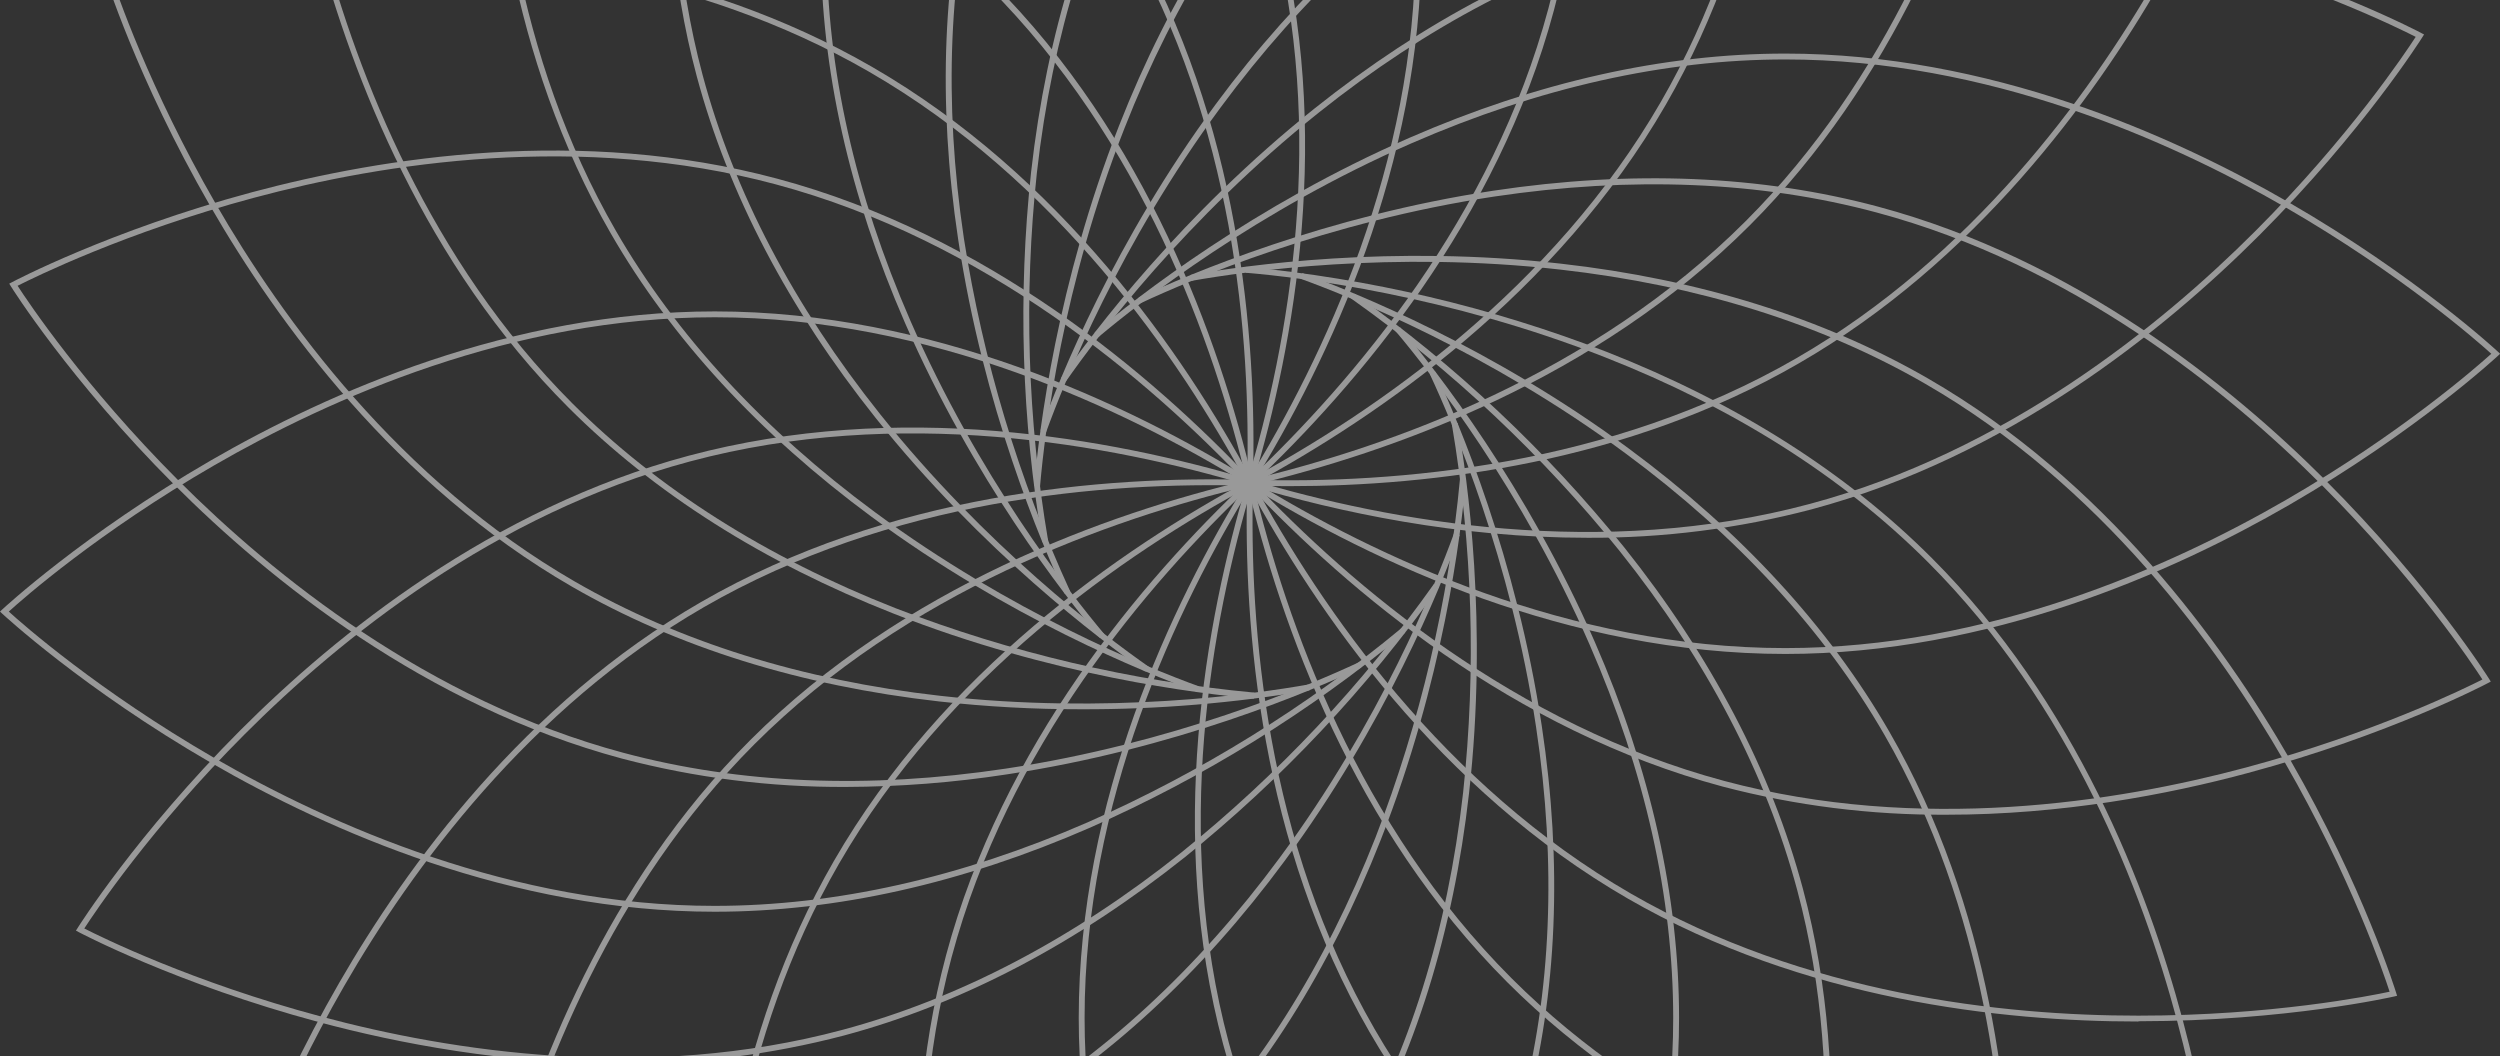 <svg width="303" height="128" viewBox="0 0 303 128" fill="none" xmlns="http://www.w3.org/2000/svg">
<rect x="0" y="0" width="303" height="128" fill="#333333" stroke="none"/>
<g opacity="0.5">
<path d="M269.675 154.578H269.295C269.161 154.578 255.873 154.078 238.645 149.472C222.74 145.211 200.125 136.491 182.701 119.067C164.07 100.439 155.264 75.899 151.152 58.592L151.844 58.429C155.931 75.647 164.691 100.055 183.202 118.566C200.516 135.866 223.01 144.551 238.829 148.773C254.346 152.924 266.639 153.723 268.933 153.84C268.816 151.543 268.017 139.239 263.863 123.718C259.634 107.903 250.959 85.415 233.645 68.109C223.323 57.786 210.142 49.431 194.469 43.278C175.411 35.785 157.7 33.623 150.978 33.055L151.042 32.344C166.005 33.752 180.702 37.217 194.717 42.642C210.479 48.831 223.742 57.239 234.132 67.633C251.555 85.057 260.28 107.672 264.534 123.576C269.15 140.801 269.636 154.092 269.64 154.223L269.675 154.578Z" fill="white"/>
<path d="M240.779 181.892L240.424 181.782C240.296 181.742 227.587 177.822 212.141 168.917C197.877 160.693 178.291 146.408 165.98 125.068C152.807 102.253 150.651 76.269 151.163 58.489L151.873 58.511C151.365 76.197 153.506 102.04 166.598 124.713C178.834 145.911 198.307 160.111 212.489 168.292C226.408 176.32 238.087 180.276 240.274 180.986C240.754 178.735 243.168 166.644 243.172 150.577C243.172 134.204 240.619 110.243 228.383 89.044C221.082 76.4 210.515 64.92 196.968 54.917C180.478 42.745 163.946 36.077 157.6 33.772L157.845 33.105C164.216 35.42 180.823 42.117 197.387 54.346C211.016 64.409 221.65 75.96 228.99 88.689C241.311 110.03 243.886 134.14 243.875 150.595C243.875 168.427 240.907 181.391 240.878 181.522L240.779 181.892Z" fill="white"/>
<path d="M205.803 200.793L205.48 200.594C205.366 200.523 194.117 193.45 181.49 180.848C169.844 169.212 154.618 150.346 148.24 126.545C141.423 101.096 146.064 75.441 151.159 58.397L151.841 58.599C146.77 75.555 142.151 101.075 148.929 126.36C155.264 150.009 170.405 168.771 181.991 180.333C193.354 191.696 203.601 198.524 205.53 199.774C206.577 197.725 212.035 186.668 216.182 171.15C220.443 155.338 224.157 131.53 217.823 107.885C214.044 93.785 206.815 79.958 196.308 66.795C186.919 55.14 175.966 44.837 163.757 36.179L164.166 35.597C176.429 44.295 187.433 54.644 196.865 66.351C207.422 79.592 214.705 93.508 218.508 107.704C224.899 131.495 221.135 155.452 216.864 171.353C212.248 188.574 206.027 200.331 205.963 200.448L205.803 200.793Z" fill="white"/>
<path d="M259.137 123.807C242.675 123.807 218.614 121.219 197.309 108.918C174.495 95.745 159.635 74.323 151.188 58.667L151.812 58.33C160.217 73.889 174.992 95.216 197.664 108.304C218.835 120.526 242.76 123.097 259.137 123.097H259.211C275.279 123.097 287.369 120.679 289.62 120.196C288.91 118.009 284.955 106.348 276.926 92.414C268.759 78.232 254.556 58.759 233.35 46.52C220.706 39.219 205.814 34.56 189.079 32.671C168.711 30.37 151.063 32.863 144.42 34.038L144.295 33.328C150.967 32.146 168.7 29.642 189.16 31.954C205.991 33.854 220.976 38.541 233.705 45.891C255.042 58.212 269.327 77.799 277.551 92.052C286.457 107.498 290.377 120.21 290.416 120.334L290.526 120.689L290.171 120.775C290.039 120.803 277.075 123.764 259.243 123.775L259.137 123.807Z" fill="white"/>
<path d="M235.907 98.745C226.761 98.797 217.648 97.651 208.8 95.336C183.351 88.519 163.452 71.67 151.241 58.734L151.759 58.248C163.907 71.116 183.695 87.876 208.984 94.651C232.633 100.986 256.452 97.254 272.267 93.007C287.781 88.842 298.824 83.388 300.869 82.355C299.62 80.426 292.777 70.168 281.418 58.805C269.849 47.223 251.09 32.089 227.445 25.754C213.348 21.969 197.757 21.337 181.093 23.823C160.853 26.88 144.434 33.854 138.319 36.712L138.017 36.069C144.164 33.197 160.64 26.191 181 23.112C197.746 20.591 213.437 21.241 227.633 25.048C251.424 31.439 270.3 46.647 281.936 58.294C294.538 70.91 301.612 82.17 301.683 82.284L301.881 82.607L301.548 82.784C301.43 82.848 289.674 89.062 272.452 93.685C262.677 96.323 249.858 98.745 235.907 98.745Z" fill="white"/>
<path d="M216.377 79.258C190.03 79.258 166.453 68.133 151.312 58.802L151.685 58.198C166.747 67.498 190.201 78.548 216.377 78.548C240.853 78.548 262.893 68.783 277.061 60.591C290.973 52.552 300.241 44.417 301.945 42.876C300.241 41.335 290.973 33.2 277.061 25.161C262.89 16.969 240.843 7.205 216.377 7.205C201.78 7.205 186.55 10.617 171.115 17.349C152.327 25.541 138.287 36.524 133.121 40.863L132.663 40.32C137.851 35.959 151.955 24.927 170.827 16.7C186.362 9.928 201.688 6.494 216.381 6.494C241.02 6.494 263.184 16.316 277.455 24.558C292.891 33.481 302.641 42.525 302.737 42.617L303.014 42.876L302.737 43.136C302.641 43.224 292.891 52.272 277.455 61.195C263.202 69.436 241.038 79.258 216.381 79.258H216.377Z" fill="white"/>
<path d="M192.42 65.179C176.757 65.179 162.312 62.104 151.397 58.841L151.599 58.159C168.555 63.237 194.075 67.853 219.36 61.071C243.002 54.736 261.761 39.602 273.333 28.02C284.695 16.657 291.534 6.399 292.784 4.467C290.735 3.423 279.678 -2.038 264.161 -6.203C248.349 -10.447 224.541 -14.175 200.896 -7.84C186.795 -4.062 172.968 3.167 159.805 13.671C143.777 26.454 133.057 40.693 129.19 46.221L128.611 45.816C132.492 40.259 143.262 25.95 159.362 13.117C172.603 2.56 186.515 -4.723 200.715 -8.543C224.505 -14.935 248.463 -11.171 264.363 -6.903C281.585 -2.287 293.342 3.938 293.459 4.002L293.796 4.179L293.594 4.502C293.523 4.616 286.45 15.865 273.848 28.492C262.212 40.139 243.346 55.361 219.545 61.738C210.692 64.066 201.573 65.223 192.42 65.179V65.179Z" fill="white"/>
<path d="M156.169 58.922C154.557 58.922 152.991 58.898 151.489 58.855L151.511 58.145C169.201 58.656 195.044 56.511 217.712 43.42C238.911 31.183 253.111 11.707 261.292 -2.475C269.32 -16.391 273.276 -28.069 273.986 -30.257C271.738 -30.74 259.644 -33.151 243.577 -33.158H243.513C227.143 -33.158 203.214 -30.587 182.044 -18.365C169.4 -11.065 157.92 -0.497 147.921 13.049C135.741 29.539 129.076 46.072 126.776 52.41L126.108 52.169C128.42 45.799 135.116 29.195 147.349 12.63C157.409 -0.998 168.959 -11.633 181.689 -18.972C202.994 -31.272 227.051 -33.861 243.513 -33.861H243.587C261.416 -33.861 274.384 -30.889 274.512 -30.86L274.867 -30.775L274.757 -30.42C274.718 -30.296 270.797 -17.584 261.892 -2.138C253.668 12.123 239.383 31.712 218.043 44.023C197.185 56.096 173.636 58.922 156.169 58.922Z" fill="white"/>
<path d="M126.055 58.912L125.345 58.848C125.934 52.101 128.114 34.368 135.617 15.265C141.806 -0.497 150.215 -13.76 160.608 -24.149C178.032 -41.573 200.647 -50.301 216.551 -54.552C233.776 -59.168 247.067 -59.654 247.202 -59.658H247.579V-59.278C247.579 -59.146 247.078 -45.856 242.472 -28.627C238.211 -12.723 229.491 9.893 212.067 27.317C193.439 45.948 168.899 54.754 151.592 58.862L151.429 58.173C168.647 54.083 193.055 45.326 211.566 26.812C228.873 9.505 237.551 -12.978 241.78 -28.794C245.931 -44.315 246.751 -56.622 246.851 -58.916C244.553 -58.798 232.25 -57.999 216.729 -53.849C200.913 -49.616 178.43 -40.941 161.119 -23.634C150.797 -13.309 142.442 -0.128 136.288 15.542C128.81 34.542 126.637 52.201 126.055 58.912Z" fill="white"/>
<path d="M126.346 65.722C123.825 50.902 123.361 35.805 124.968 20.858C126.868 4.027 131.555 -10.958 138.905 -23.688C151.227 -45.028 170.813 -59.31 185.066 -67.533C200.512 -76.439 213.221 -80.359 213.348 -80.398L213.704 -80.508L213.789 -80.153C213.821 -80.025 216.779 -67.058 216.789 -49.225C216.789 -32.764 214.222 -8.657 201.901 12.68C188.731 35.498 167.305 50.358 151.649 58.806L151.312 58.181C166.889 49.783 188.216 35.008 201.304 12.332C213.54 -8.845 216.104 -32.827 216.097 -49.2C216.097 -65.268 213.679 -77.362 213.196 -79.61C211.008 -78.9 199.348 -74.944 185.414 -66.915C171.232 -58.748 151.759 -44.545 139.519 -23.34C132.219 -10.695 127.564 4.197 125.671 20.929C124.072 35.808 124.534 50.837 127.042 65.591L126.346 65.722Z" fill="white"/>
<path d="M129.069 71.983C126.2 65.843 119.194 49.364 116.13 29.017C113.605 12.268 114.255 -3.42 118.062 -17.616C124.453 -41.406 139.662 -60.283 151.308 -71.919C163.924 -84.521 175.188 -91.594 175.298 -91.665L175.621 -91.864L175.798 -91.53C175.862 -91.413 182.076 -79.656 186.703 -62.434C190.964 -46.534 194.721 -22.583 188.343 1.218C181.526 26.663 164.677 46.548 151.741 58.759L151.266 58.241C164.134 46.093 180.894 26.305 187.669 1.015C194.004 -22.626 190.275 -46.438 186.032 -62.25C181.856 -77.767 176.395 -88.824 175.351 -90.87C173.419 -89.62 163.164 -82.777 151.798 -71.422C140.219 -59.849 125.082 -41.094 118.747 -17.449C114.969 -3.349 114.337 12.243 116.823 28.893C119.13 43.68 123.466 58.079 129.709 71.681L129.069 71.983Z" fill="white"/>
<path d="M133.323 77.326C128.959 72.135 117.927 58.031 109.696 39.159C102.928 23.634 99.494 8.312 99.494 -6.384C99.494 -31.024 109.316 -53.188 117.558 -67.441C126.481 -82.877 135.528 -92.627 135.617 -92.723L135.876 -93L136.136 -92.723C136.228 -92.627 145.275 -82.877 154.199 -67.441C162.437 -53.188 172.258 -31.024 172.258 -6.367C172.258 19.984 161.133 43.562 151.802 58.702L151.198 58.33C160.48 43.267 171.548 19.817 171.548 -6.367C171.548 -30.843 161.783 -52.883 153.591 -67.05C145.552 -80.98 137.417 -90.248 135.876 -91.935C134.335 -90.23 126.2 -80.963 118.161 -67.05C109.969 -52.879 100.205 -30.832 100.205 -6.367C100.205 8.231 103.617 23.46 110.349 38.892C118.541 57.68 129.524 71.72 133.867 76.886L133.323 77.326Z" fill="white"/>
<path d="M138.813 81.389C133.256 77.504 118.949 66.734 106.117 50.638C95.56 37.394 88.277 23.482 84.457 9.285C78.065 -14.505 81.829 -38.466 86.101 -54.363C90.717 -71.585 96.941 -83.342 97.002 -83.459L97.179 -83.793L97.502 -83.594C97.616 -83.523 108.865 -76.45 121.492 -63.848C133.156 -52.212 148.379 -33.346 154.756 -9.555C161.563 15.908 156.947 41.577 151.841 58.599L151.159 58.397C156.237 41.445 160.853 15.929 154.071 -9.364C147.736 -33.005 132.602 -51.761 121.02 -63.336C109.657 -74.699 99.399 -81.538 97.471 -82.788C96.423 -80.739 90.962 -69.682 86.8 -54.164C82.553 -38.353 78.829 -14.527 85.16 9.101C88.938 23.201 96.167 37.028 106.671 50.194C119.454 66.219 133.689 76.939 139.221 80.806L138.813 81.389Z" fill="white"/>
<path d="M145.048 83.832C138.692 81.52 122.131 74.82 105.634 62.637C92.009 52.577 81.374 41.023 74.031 28.297C61.71 6.956 59.118 -17.154 59.146 -33.612C59.146 -51.441 62.115 -64.405 62.147 -64.537L62.232 -64.892L62.587 -64.781C62.715 -64.743 75.423 -60.822 90.87 -51.917C105.13 -43.693 124.72 -29.412 137.03 -8.071C150.2 14.747 152.366 40.732 151.855 58.511L151.145 58.489C151.653 40.803 149.512 14.96 136.42 -7.716C124.18 -28.918 104.696 -43.121 90.511 -51.303C76.595 -59.324 64.945 -63.276 62.743 -63.986C62.264 -61.739 59.853 -49.644 59.846 -33.577C59.846 -17.207 62.399 6.757 74.635 27.956C81.936 40.597 92.503 52.077 106.049 62.079C122.479 74.209 138.966 80.877 145.293 83.182L145.048 83.832Z" fill="white"/>
<path d="M151.976 84.666C145.229 84.08 127.45 81.911 108.301 74.369C92.535 68.176 79.276 59.768 68.886 49.378C51.462 31.954 42.738 9.339 38.484 -6.566C33.84 -23.759 33.342 -37.067 33.339 -37.199V-37.579H33.719C33.85 -37.579 47.141 -37.078 64.366 -32.472C80.27 -28.212 102.885 -19.494 120.309 -2.07C138.941 16.561 147.747 41.101 151.855 58.408L151.163 58.571C147.079 41.356 138.323 16.948 119.809 -1.566C102.498 -18.876 80.015 -27.551 64.199 -31.78C48.678 -35.935 36.375 -36.733 34.077 -36.851C34.195 -34.553 34.993 -22.25 39.148 -6.729C43.377 9.086 52.052 31.57 69.362 48.881C79.681 59.199 92.862 67.555 108.535 73.712C122.493 79.108 137.129 82.551 152.029 83.945L151.976 84.666Z" fill="white"/>
<path d="M131.068 85.962C125.316 85.969 119.568 85.653 113.85 85.018C97.019 83.121 82.024 78.442 69.309 71.095C47.968 58.773 33.683 39.187 25.459 24.934C16.554 9.488 12.634 -3.221 12.598 -3.345L12.485 -3.7L12.858 -3.785C12.985 -3.814 25.95 -6.775 43.782 -6.786H43.867C60.329 -6.786 84.386 -4.197 105.687 8.103C128.508 21.277 143.365 42.699 151.812 58.351L151.188 58.688C142.783 43.096 128.008 21.788 105.332 8.696C84.165 -3.526 60.236 -6.097 43.867 -6.097H43.782C27.718 -6.097 15.641 -3.679 13.394 -3.196C14.104 -1.008 18.06 10.652 26.084 24.586C34.251 38.768 48.455 58.241 69.664 70.481C82.301 77.778 97.197 82.436 113.929 84.329C134.3 86.63 151.951 84.137 158.595 82.958L158.715 83.668C149.582 85.219 140.333 85.986 131.068 85.962V85.962Z" fill="white"/>
<path d="M102.538 95.376C93.37 95.424 84.237 94.268 75.37 91.938C51.58 85.547 32.7 70.339 21.067 58.688C8.465 46.076 1.388 34.83 1.321 34.702L1.119 34.379L1.456 34.202C1.569 34.138 13.33 27.92 30.548 23.297C46.449 19.036 70.399 15.276 94.2 21.657C119.663 28.474 139.548 45.323 151.759 58.266L151.241 58.752C139.093 45.877 119.308 29.117 94.016 22.342C70.367 16.004 46.548 19.736 30.733 23.982C15.219 28.151 4.176 33.605 2.131 34.635C3.38 36.567 10.226 46.821 21.582 58.188C33.154 69.767 51.91 84.904 75.555 91.239C89.655 95.017 105.247 95.66 121.897 93.156C142.168 90.106 158.57 83.129 164.681 80.274L164.983 80.916C158.843 83.786 142.364 90.791 122.017 93.856C115.571 94.848 109.06 95.356 102.538 95.376Z" fill="white"/>
<path d="M86.619 110.502C61.98 110.502 39.816 100.68 25.562 92.442C10.123 83.519 0.373 74.472 0.277 74.383L0 74.124L0.277 73.864C0.373 73.772 10.123 64.725 25.559 55.801C39.812 47.563 61.976 37.742 86.633 37.742C112.984 37.742 136.562 48.867 151.702 58.198L151.33 58.802C136.267 49.516 112.817 38.452 86.633 38.452C62.133 38.452 40.117 48.22 25.932 56.416C12.009 64.455 2.752 72.582 1.065 74.124C2.752 75.665 12.02 83.796 25.921 91.835C40.096 100.027 62.14 109.792 86.605 109.792C101.202 109.792 116.432 106.379 131.86 99.65C145.547 93.597 158.332 85.683 169.854 76.133L170.312 76.677C158.737 86.27 145.894 94.22 132.144 100.3C116.638 107.072 101.316 110.502 86.619 110.502Z" fill="white"/>
<path d="M75.182 128.927C61.227 128.927 48.412 126.499 38.637 123.875C21.415 119.258 9.658 113.034 9.541 112.973L9.204 112.792L9.406 112.473C9.477 112.359 16.55 101.11 29.152 88.483C40.788 76.84 59.654 61.618 83.445 55.24C108.894 48.423 134.552 53.064 151.589 58.159L151.386 58.841C134.435 53.77 108.918 49.151 83.629 55.926C59.977 62.264 41.218 77.405 29.657 88.991C18.294 100.354 11.466 110.602 10.216 112.53C12.265 113.577 23.322 119.035 38.839 123.182C54.651 127.443 78.459 131.154 102.104 124.819C116.205 121.041 130.032 113.811 143.195 103.308C154.848 93.919 165.149 82.965 173.806 70.758L174.389 71.166C165.691 83.428 155.344 94.432 143.638 103.866C130.397 114.422 116.485 121.701 102.285 125.504C93.439 127.824 84.327 128.975 75.182 128.927Z" fill="white"/>
<path d="M59.487 150.864H59.402C41.573 150.864 28.605 147.896 28.478 147.864L28.123 147.779L28.233 147.424C28.272 147.296 32.192 134.587 41.097 119.141C49.321 104.877 63.606 85.291 84.943 72.98C107.764 59.807 133.742 57.655 151.525 58.163L151.504 58.873C133.817 58.358 107.974 60.506 85.298 73.595C64.096 85.838 49.893 105.318 41.712 119.507C33.69 133.419 29.738 145.073 29.028 147.274C31.276 147.754 43.37 150.165 59.437 150.172H59.501C75.871 150.172 99.8 147.601 120.97 135.379C133.614 128.082 145.094 117.511 155.093 103.968C167.273 87.475 173.938 70.946 176.239 64.604L176.906 64.845C174.595 71.216 167.901 87.819 155.665 104.387C145.606 118.012 134.055 128.647 121.325 135.99C100.009 148.276 75.945 150.864 59.487 150.864Z" fill="white"/>
<path d="M55.421 176.672V176.292C55.421 176.16 55.922 162.87 60.528 145.645C64.789 129.74 73.506 107.125 90.93 89.701C109.561 71.07 134.101 62.26 151.408 58.156L151.571 58.844C134.353 62.931 109.945 71.691 91.434 90.202C74.131 107.516 65.456 129.992 61.224 145.829C57.076 161.346 56.277 173.639 56.16 175.933C58.457 175.816 70.761 175.013 86.282 170.863C102.097 166.634 124.581 157.955 141.891 140.645C152.214 130.323 160.569 117.142 166.722 101.472C172.119 87.513 175.562 72.875 176.956 57.974L177.666 58.035C177.08 64.781 174.911 82.56 167.369 101.731C161.18 117.493 152.771 130.756 142.378 141.146C124.954 158.57 102.339 167.294 86.434 171.548C69.209 176.164 55.919 176.65 55.787 176.654L55.421 176.672Z" fill="white"/>
<path d="M89.279 197.515L89.193 197.16C89.165 197.032 86.204 184.068 86.193 166.236C86.193 149.774 88.76 125.667 101.082 104.327C114.255 81.509 135.677 66.653 151.33 58.205L151.667 58.83C136.096 67.214 114.788 81.992 101.696 104.664C89.453 125.87 86.896 149.842 86.903 166.211C86.903 182.275 89.321 194.355 89.804 196.599C91.992 195.889 103.652 191.933 117.586 183.908C131.768 175.741 151.241 161.538 163.481 140.329C170.777 127.688 175.436 112.792 177.329 96.064C178.93 81.183 178.469 66.153 175.958 51.398L176.668 51.274C177.851 57.946 180.358 75.675 178.046 96.142C176.146 112.97 171.456 127.958 164.109 140.684C151.788 162.025 132.201 176.306 117.948 184.533C102.502 193.439 89.793 197.359 89.669 197.398L89.279 197.515Z" fill="white"/>
<path d="M127.379 208.882L127.202 208.548C127.138 208.431 120.924 196.67 116.297 179.452C112.036 163.552 108.279 139.601 114.657 115.8C121.474 90.351 138.323 70.452 151.255 58.241L151.741 58.759C138.877 70.907 122.117 90.695 115.342 115.985C109.007 139.626 112.736 163.438 116.979 179.25C121.144 194.767 126.605 205.824 127.649 207.87C129.581 206.62 139.836 199.774 151.202 188.418C162.781 176.846 177.918 158.09 184.253 134.445C188.031 120.345 188.677 104.753 186.17 88.1C183.12 67.853 176.143 51.434 173.281 45.319L173.924 45.018C176.793 51.16 183.802 67.644 186.866 88C189.387 104.746 188.734 120.437 184.931 134.63C178.54 158.421 163.331 177.3 151.685 188.933C139.069 201.535 127.809 208.612 127.695 208.679L127.379 208.882Z" fill="white"/>
<path d="M167.124 210L166.864 209.723C166.772 209.627 157.725 199.876 148.801 184.441C140.563 170.188 130.742 148.024 130.742 123.367C130.742 97.023 141.867 73.442 151.198 58.297L151.802 58.67C142.516 73.737 131.452 97.19 131.452 123.367C131.452 147.867 141.22 169.883 149.416 184.086C157.455 197.991 165.583 207.248 167.124 208.942C168.665 207.234 176.8 197.97 184.839 184.058C193.031 169.883 202.792 147.839 202.792 123.374C202.792 108.773 199.383 93.547 192.651 78.111C184.455 59.32 173.476 45.28 169.133 40.117L169.677 39.659C174.037 44.847 185.07 58.951 193.3 77.827C200.072 93.351 203.506 108.677 203.502 123.374C203.502 148.013 193.684 170.177 185.442 184.448C176.519 199.884 167.472 209.634 167.383 209.73L167.124 210Z" fill="white"/>
</g>
</svg>
